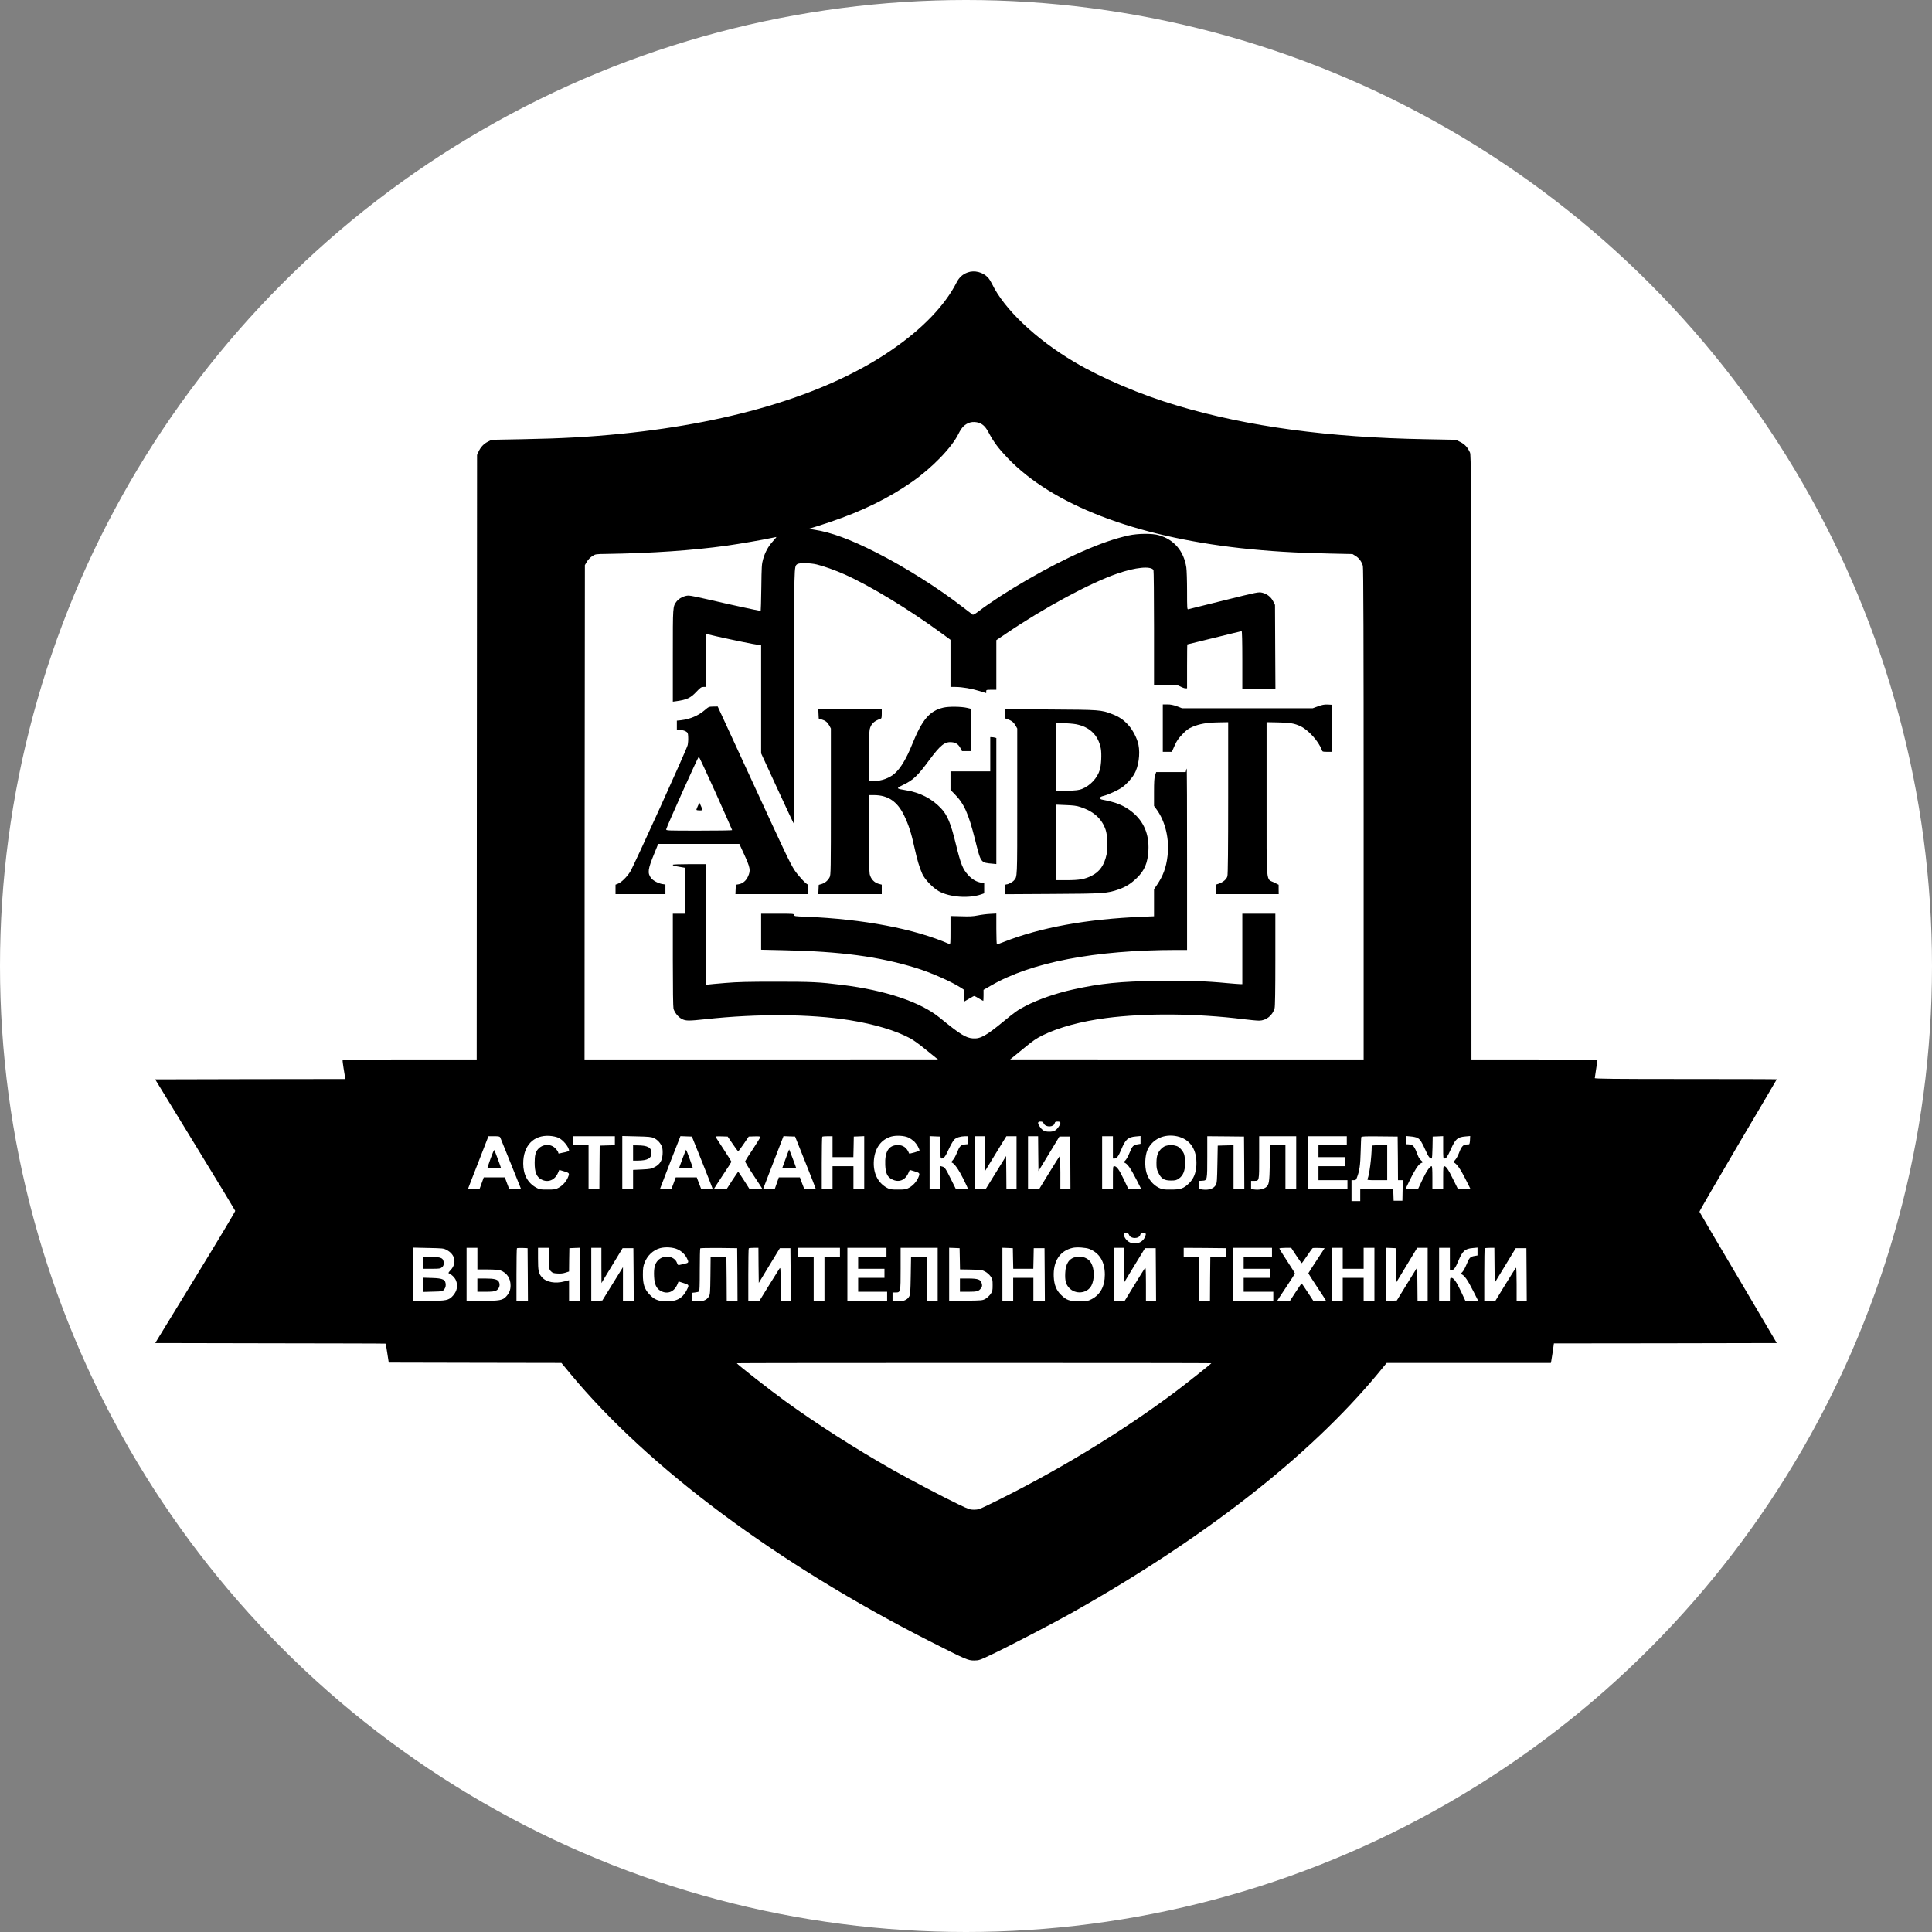 <svg width="50" height="50" viewBox="0 0 50 50" fill="none" xmlns="http://www.w3.org/2000/svg">
<rect x="0" y="0" width="50" height="50" fill="#808080" stroke="none"/>
<circle cx="25" cy="25" r="25" fill="white"/>
<g clip-path="url(#clip0_123_20)">
<path d="M25.042 7.051C24.913 7.097 24.822 7.181 24.756 7.311C24.456 7.901 23.877 8.506 23.09 9.047C21.456 10.176 19.047 10.925 16.087 11.225C15.246 11.309 14.53 11.349 13.511 11.367L12.723 11.382L12.627 11.431C12.518 11.486 12.437 11.573 12.383 11.692L12.346 11.775L12.341 19.596L12.337 27.419H10.602C8.96 27.419 8.866 27.421 8.866 27.45C8.866 27.482 8.912 27.786 8.929 27.874L8.939 27.925L6.477 27.928L4.016 27.934L5.048 29.622C5.617 30.55 6.084 31.323 6.088 31.337C6.091 31.352 5.627 32.128 5.055 33.061L4.017 34.758L7 34.764C8.641 34.766 9.982 34.769 9.984 34.773C9.984 34.773 10.002 34.886 10.023 35.02L10.061 35.264L12.295 35.269L14.53 35.273L14.765 35.558C16.771 37.981 20.125 40.476 24.062 42.475C25 42.951 25.05 42.973 25.209 42.973C25.337 42.971 25.351 42.968 25.663 42.819C26.062 42.632 27.266 42.005 27.712 41.754C31.148 39.824 33.876 37.696 35.645 35.567L35.887 35.273H38.012H40.136L40.145 35.231C40.15 35.21 40.167 35.096 40.185 34.98L40.215 34.767L43.099 34.764L45.983 34.758L44.987 33.07C44.439 32.142 43.985 31.373 43.982 31.36C43.977 31.35 44.427 30.575 44.978 29.638C45.531 28.703 45.983 27.936 45.983 27.932C45.983 27.928 44.924 27.925 43.628 27.925C41.756 27.925 41.273 27.919 41.273 27.901C41.273 27.89 41.289 27.782 41.308 27.663C41.327 27.544 41.343 27.441 41.343 27.432C41.343 27.425 40.609 27.419 39.712 27.419H38.081L38.078 19.596C38.073 12.339 38.071 11.77 38.043 11.712C37.98 11.575 37.912 11.501 37.794 11.44L37.678 11.382L36.89 11.367C34.375 11.322 32.303 11.042 30.477 10.501C29.512 10.214 28.518 9.791 27.799 9.365C26.803 8.775 25.985 7.997 25.671 7.343C25.645 7.289 25.6 7.217 25.569 7.184C25.441 7.043 25.216 6.986 25.042 7.051ZM25.337 10.943C25.448 10.985 25.511 11.051 25.598 11.216C25.717 11.441 25.849 11.616 26.081 11.858C27.234 13.059 29.353 13.879 32.108 14.186C32.835 14.265 33.517 14.308 34.41 14.326L35.003 14.339L35.083 14.388C35.172 14.442 35.243 14.539 35.271 14.646C35.285 14.697 35.291 16.589 35.291 21.068V27.419H30.717L26.142 27.417L26.203 27.369C26.235 27.342 26.381 27.223 26.526 27.105C26.73 26.935 26.83 26.869 26.98 26.795C27.402 26.587 27.977 26.432 28.628 26.347C29.643 26.215 30.972 26.226 32.177 26.376C32.35 26.397 32.535 26.415 32.589 26.414C32.77 26.412 32.936 26.278 32.987 26.092C32.999 26.044 33.006 25.645 33.006 24.832V23.646H32.578H32.151V24.558V25.469H32.095C32.064 25.469 31.916 25.457 31.767 25.444C31.206 25.39 30.735 25.374 29.978 25.385C28.998 25.397 28.48 25.45 27.773 25.607C27.33 25.704 26.868 25.865 26.544 26.033C26.329 26.145 26.277 26.183 25.968 26.437C25.523 26.804 25.375 26.887 25.181 26.874C24.995 26.861 24.852 26.773 24.32 26.338C23.823 25.932 22.917 25.628 21.791 25.489C21.196 25.415 21.018 25.406 20.081 25.406C19.368 25.406 19.078 25.413 18.773 25.439C18.557 25.457 18.355 25.475 18.325 25.48L18.267 25.491V23.928V22.364H17.84C17.587 22.364 17.413 22.371 17.413 22.38C17.413 22.402 17.441 22.409 17.601 22.436L17.727 22.458V23.052V23.646H17.57H17.413V24.841C17.413 25.61 17.42 26.062 17.43 26.105C17.458 26.204 17.55 26.32 17.643 26.369C17.748 26.424 17.816 26.424 18.267 26.376C19.598 26.231 20.966 26.24 21.983 26.401C22.637 26.506 23.184 26.67 23.57 26.879C23.641 26.919 23.807 27.038 23.936 27.145C24.067 27.251 24.196 27.356 24.224 27.378L24.276 27.417L19.701 27.419H15.128L15.131 21.023L15.137 14.624L15.189 14.536C15.222 14.482 15.274 14.428 15.327 14.393C15.412 14.339 15.414 14.339 15.702 14.335C16.872 14.317 17.92 14.245 18.805 14.122C19.136 14.075 19.726 13.974 19.956 13.924C20.026 13.909 20.088 13.897 20.093 13.897C20.099 13.897 20.057 13.947 20.001 14.01C19.881 14.142 19.802 14.287 19.748 14.474C19.713 14.599 19.71 14.655 19.703 15.209C19.698 15.54 19.691 15.81 19.687 15.81C19.649 15.81 18.801 15.626 18.407 15.532C18.133 15.467 17.87 15.413 17.823 15.413C17.711 15.413 17.573 15.482 17.509 15.567C17.411 15.7 17.413 15.679 17.413 16.97V18.159L17.496 18.148C17.774 18.11 17.871 18.065 18.025 17.901C18.126 17.795 18.149 17.778 18.205 17.778H18.267V17.09V16.403L18.316 16.415C18.489 16.46 19.268 16.627 19.462 16.661L19.698 16.701V18.1V19.497L20.111 20.394C20.338 20.887 20.53 21.297 20.538 21.308C20.545 21.317 20.552 19.844 20.552 18.035C20.552 14.541 20.549 14.671 20.631 14.601C20.676 14.563 20.959 14.566 21.137 14.608C21.314 14.649 21.625 14.761 21.86 14.866C22.528 15.164 23.533 15.776 24.377 16.395L24.599 16.558V17.168V17.778H24.726C24.901 17.778 25.152 17.822 25.354 17.885L25.523 17.937V17.894C25.523 17.852 25.527 17.851 25.654 17.851H25.785V17.21V16.567L26.041 16.394C27.034 15.722 28.209 15.088 28.914 14.845C29.388 14.68 29.782 14.642 29.852 14.752C29.859 14.763 29.866 15.437 29.866 16.247V17.724H30.168C30.454 17.724 30.471 17.726 30.553 17.769C30.601 17.795 30.658 17.814 30.681 17.814H30.721V17.246C30.721 16.933 30.724 16.677 30.728 16.677C30.731 16.677 31.045 16.599 31.425 16.506C31.806 16.412 32.125 16.334 32.134 16.334C32.144 16.334 32.151 16.603 32.151 17.083V17.832H32.578H33.008L33.002 16.744L32.997 15.655L32.952 15.567C32.896 15.451 32.789 15.368 32.666 15.339C32.57 15.318 32.559 15.319 31.675 15.538C31.185 15.659 30.768 15.764 30.752 15.767C30.723 15.776 30.721 15.745 30.721 15.296C30.721 15.032 30.712 14.756 30.702 14.686C30.637 14.26 30.384 13.962 29.988 13.85C29.821 13.801 29.444 13.805 29.21 13.857C28.848 13.938 28.49 14.061 28.009 14.272C27.147 14.649 25.975 15.327 25.31 15.832C25.234 15.89 25.185 15.917 25.171 15.906C25.159 15.899 25.042 15.81 24.913 15.709C24.281 15.218 23.416 14.673 22.671 14.296C22.014 13.962 21.508 13.774 21.076 13.709L20.927 13.685L21.032 13.655C21.09 13.639 21.294 13.572 21.485 13.508C22.31 13.23 22.992 12.896 23.601 12.472C24.124 12.107 24.635 11.58 24.808 11.223C24.892 11.053 24.97 10.977 25.105 10.934C25.173 10.914 25.263 10.918 25.337 10.943ZM27.013 29.078C27.065 29.181 27.271 29.174 27.295 29.068C27.304 29.033 27.318 29.026 27.374 29.026C27.456 29.026 27.463 29.06 27.403 29.152C27.334 29.257 27.278 29.288 27.154 29.288C27.03 29.288 26.974 29.257 26.906 29.152C26.847 29.064 26.852 29.026 26.927 29.026C26.976 29.026 26.992 29.035 27.013 29.078ZM14.448 29.443C14.571 29.497 14.727 29.687 14.727 29.781C14.727 29.79 14.681 29.808 14.627 29.819C14.571 29.829 14.509 29.844 14.488 29.849C14.458 29.858 14.448 29.853 14.448 29.831C14.448 29.815 14.42 29.77 14.385 29.732C14.263 29.591 14.04 29.6 13.917 29.748C13.858 29.822 13.837 29.909 13.837 30.091C13.837 30.34 13.884 30.458 14.012 30.525C14.182 30.615 14.36 30.543 14.442 30.351L14.474 30.277L14.601 30.315C14.741 30.357 14.744 30.364 14.694 30.481C14.646 30.586 14.559 30.682 14.458 30.738C14.376 30.783 14.352 30.786 14.168 30.786C13.985 30.786 13.961 30.783 13.881 30.738C13.659 30.617 13.542 30.404 13.541 30.115C13.539 29.651 13.807 29.369 14.224 29.396C14.308 29.402 14.393 29.42 14.448 29.443ZM23.51 29.439C23.558 29.461 23.625 29.51 23.664 29.546C23.725 29.607 23.795 29.728 23.796 29.777C23.796 29.793 23.533 29.867 23.528 29.853C23.472 29.703 23.371 29.631 23.228 29.634C22.998 29.64 22.895 29.806 22.91 30.151C22.919 30.362 22.965 30.46 23.081 30.519C23.259 30.613 23.428 30.548 23.512 30.351L23.544 30.277L23.671 30.315C23.81 30.357 23.814 30.364 23.763 30.481C23.716 30.586 23.629 30.682 23.528 30.738C23.446 30.783 23.421 30.786 23.238 30.786C23.062 30.786 23.029 30.781 22.959 30.743C22.715 30.611 22.59 30.351 22.616 30.028C22.642 29.71 22.804 29.49 23.064 29.414C23.193 29.378 23.399 29.389 23.51 29.439ZM30.463 29.407C30.805 29.483 30.984 29.756 30.962 30.163C30.949 30.366 30.89 30.508 30.77 30.626C30.628 30.761 30.557 30.786 30.302 30.786C30.098 30.786 30.077 30.783 29.985 30.736C29.838 30.662 29.72 30.517 29.673 30.358C29.62 30.18 29.631 29.911 29.695 29.763C29.823 29.477 30.131 29.335 30.463 29.407ZM12.946 29.436C12.955 29.454 13.077 29.757 13.218 30.109C13.359 30.461 13.478 30.756 13.481 30.763C13.487 30.772 13.42 30.777 13.335 30.777H13.18L13.122 30.624L13.065 30.47H12.792H12.52L12.466 30.619L12.412 30.768L12.26 30.774C12.173 30.777 12.11 30.772 12.114 30.763C12.116 30.754 12.236 30.443 12.381 30.075L12.641 29.405H12.785C12.904 29.405 12.932 29.411 12.946 29.436ZM15.913 29.523V29.638L15.717 29.643L15.52 29.649L15.515 30.212L15.512 30.777H15.372H15.232V30.209V29.64H15.032H14.831V29.523V29.405H15.372H15.913V29.523ZM16.924 29.454C17.017 29.495 17.104 29.593 17.134 29.687C17.148 29.727 17.153 29.802 17.148 29.878C17.135 30.041 17.078 30.133 16.942 30.205C16.856 30.25 16.821 30.256 16.616 30.266L16.384 30.277V30.528V30.777H16.244H16.105V30.09V29.4L16.476 29.409C16.795 29.416 16.858 29.423 16.924 29.454ZM18.175 30.082C18.321 30.449 18.442 30.756 18.442 30.763C18.442 30.772 18.375 30.777 18.295 30.777H18.149L18.09 30.624L18.032 30.47H17.76H17.488L17.432 30.624L17.374 30.777H17.228C17.148 30.777 17.081 30.774 17.081 30.768C17.081 30.763 17.2 30.454 17.345 30.08L17.61 29.403L17.758 29.409L17.906 29.414L18.175 30.082ZM18.962 29.604C19.031 29.709 19.096 29.793 19.105 29.793C19.113 29.793 19.178 29.709 19.248 29.604L19.377 29.414L19.528 29.409C19.626 29.405 19.68 29.411 19.68 29.423C19.68 29.432 19.593 29.573 19.487 29.736C19.378 29.896 19.288 30.041 19.284 30.055C19.281 30.07 19.38 30.236 19.506 30.424C19.63 30.613 19.733 30.768 19.733 30.772C19.733 30.776 19.657 30.777 19.567 30.777H19.401L19.258 30.552C19.178 30.429 19.11 30.326 19.105 30.326C19.099 30.326 19.03 30.427 18.948 30.552L18.803 30.777H18.639C18.55 30.777 18.477 30.774 18.477 30.768C18.477 30.763 18.58 30.606 18.703 30.418C18.829 30.23 18.93 30.073 18.93 30.066C18.93 30.061 18.841 29.918 18.733 29.752C18.623 29.586 18.529 29.439 18.522 29.427C18.512 29.409 18.543 29.405 18.67 29.409L18.832 29.414L18.962 29.604ZM20.843 30.08C20.99 30.447 21.11 30.754 21.11 30.763C21.11 30.77 21.044 30.777 20.964 30.777H20.817L20.758 30.624L20.701 30.47H20.428H20.156L20.104 30.619L20.052 30.768L19.898 30.774C19.78 30.777 19.748 30.774 19.755 30.756C19.759 30.743 19.879 30.433 20.02 30.068L20.277 29.403L20.427 29.409L20.577 29.414L20.843 30.08ZM21.546 29.676V29.947H21.817H22.085L22.091 29.68L22.096 29.414L22.232 29.409L22.366 29.403V30.091V30.777H22.227H22.087V30.479V30.181H21.817H21.546V30.479V30.777H21.407H21.267V30.104C21.267 29.732 21.273 29.423 21.28 29.418C21.285 29.411 21.348 29.405 21.419 29.405H21.546V29.676ZM24.334 29.698C24.337 29.94 24.342 29.983 24.365 29.983C24.428 29.983 24.466 29.934 24.553 29.743C24.604 29.631 24.669 29.519 24.696 29.492C24.75 29.439 24.859 29.407 24.979 29.405H25.054L25.049 29.508L25.044 29.611L24.974 29.618C24.867 29.627 24.834 29.662 24.77 29.822C24.738 29.904 24.689 29.996 24.66 30.024C24.62 30.066 24.614 30.08 24.634 30.088C24.698 30.109 24.808 30.263 24.927 30.501C24.995 30.64 25.052 30.759 25.052 30.767C25.052 30.772 24.983 30.777 24.895 30.777H24.74L24.616 30.528C24.475 30.243 24.451 30.207 24.386 30.191L24.337 30.178V30.478V30.777H24.198H24.058V30.091V29.403L24.194 29.409L24.328 29.414L24.334 29.698ZM25.488 29.86V30.315L25.652 30.046C25.743 29.896 25.867 29.692 25.931 29.589L26.045 29.405H26.177H26.308V30.091V30.777H26.177H26.046L26.043 30.348L26.038 29.918L25.776 30.342L25.513 30.768L25.37 30.774L25.227 30.779V30.091V29.405H25.358H25.488V29.86ZM26.87 29.857L26.875 30.308L27.147 29.86L27.417 29.414H27.557H27.695L27.7 30.095L27.703 30.777H27.573H27.442V30.342C27.442 30.104 27.435 29.913 27.428 29.918C27.419 29.923 27.295 30.118 27.152 30.351L26.892 30.776L26.749 30.777H26.605V30.091V29.405H26.735H26.866L26.87 29.857ZM28.802 29.694V29.983H28.842C28.902 29.983 28.947 29.923 29.018 29.75C29.128 29.485 29.191 29.429 29.397 29.411L29.517 29.4V29.501V29.602L29.453 29.613C29.329 29.633 29.305 29.656 29.235 29.829C29.198 29.922 29.148 30.012 29.121 30.035C29.092 30.062 29.081 30.082 29.093 30.086C29.179 30.116 29.254 30.223 29.42 30.546L29.537 30.777H29.371H29.205L29.09 30.535C28.971 30.281 28.9 30.181 28.839 30.181C28.804 30.181 28.802 30.189 28.802 30.479V30.777H28.663H28.523V30.091V29.405H28.663H28.802V29.694ZM32.2 30.095L32.203 30.777H32.064H31.924V30.209V29.638L31.72 29.643L31.515 29.649L31.506 30.127C31.499 30.539 31.494 30.613 31.466 30.664C31.415 30.761 31.286 30.806 31.122 30.785L31.035 30.772V30.667V30.562L31.117 30.557C31.244 30.548 31.244 30.548 31.244 29.932V29.405L31.72 29.409L32.195 29.414L32.2 30.095ZM33.546 30.091V30.777H33.407H33.267V30.209V29.64H33.069H32.871L32.863 30.104C32.854 30.609 32.842 30.673 32.755 30.732C32.688 30.777 32.575 30.799 32.47 30.785L32.378 30.774V30.667V30.561H32.455C32.591 30.561 32.587 30.577 32.587 29.954V29.405H33.067H33.546V30.091ZM34.855 29.523V29.64H34.488H34.122V29.793V29.947H34.462H34.802V30.064V30.181H34.462H34.122V30.362V30.543H34.497H34.872V30.66V30.777H34.358H33.843V30.091V29.405H34.349H34.855V29.523ZM36.177 29.977L36.18 30.543H36.241H36.304L36.299 30.808L36.294 31.075H36.18H36.067L36.062 30.925L36.056 30.777H35.631H35.203V30.931V31.084H35.09H34.977V30.813V30.543H35.036C35.088 30.543 35.097 30.535 35.121 30.465C35.186 30.292 35.205 30.153 35.214 29.802C35.219 29.609 35.226 29.439 35.231 29.427C35.237 29.409 35.34 29.405 35.704 29.409L36.171 29.414L36.177 29.977ZM36.682 29.448C36.752 29.486 36.792 29.546 36.894 29.772C36.968 29.94 37.002 29.983 37.054 29.983C37.061 29.983 37.071 29.855 37.073 29.698L37.078 29.414L37.215 29.409L37.349 29.403V29.694C37.349 29.963 37.35 29.983 37.38 29.983C37.429 29.983 37.46 29.938 37.549 29.739C37.668 29.474 37.72 29.429 37.926 29.411L38.048 29.4L38.043 29.506C38.039 29.575 38.031 29.613 38.017 29.615C38.005 29.616 37.97 29.618 37.942 29.62C37.867 29.622 37.816 29.683 37.76 29.835C37.733 29.909 37.687 29.99 37.657 30.023C37.616 30.066 37.609 30.08 37.628 30.088C37.694 30.109 37.802 30.263 37.926 30.512L38.059 30.777H37.896H37.734L37.607 30.521C37.481 30.263 37.425 30.181 37.375 30.181C37.352 30.181 37.349 30.223 37.349 30.479V30.777H37.209H37.07V30.479C37.07 30.27 37.065 30.181 37.05 30.181C37.005 30.181 36.914 30.315 36.808 30.539L36.696 30.777H36.534H36.372L36.47 30.573C36.6 30.302 36.703 30.142 36.766 30.109C36.794 30.095 36.82 30.082 36.824 30.079C36.827 30.077 36.806 30.053 36.778 30.03C36.749 30.005 36.716 29.958 36.703 29.925C36.602 29.658 36.578 29.625 36.456 29.616L36.389 29.613V29.506V29.4L36.51 29.411C36.576 29.416 36.655 29.434 36.682 29.448ZM29.221 31.96C29.261 32.068 29.484 32.065 29.51 31.956C29.519 31.922 29.533 31.915 29.589 31.915C29.664 31.915 29.667 31.924 29.633 32.01C29.558 32.196 29.296 32.242 29.155 32.09C29.125 32.057 29.093 32.005 29.088 31.973C29.078 31.916 29.078 31.915 29.141 31.915C29.193 31.915 29.207 31.924 29.221 31.96ZM17.538 32.334C17.645 32.384 17.73 32.467 17.779 32.566C17.831 32.671 17.826 32.682 17.715 32.707C17.659 32.72 17.598 32.734 17.578 32.738C17.55 32.745 17.538 32.734 17.521 32.684C17.456 32.5 17.172 32.464 17.026 32.621C16.945 32.707 16.917 32.828 16.928 33.039C16.938 33.24 16.987 33.346 17.097 33.408C17.273 33.504 17.446 33.437 17.53 33.24L17.561 33.164L17.692 33.206C17.84 33.253 17.842 33.254 17.765 33.402C17.659 33.606 17.486 33.693 17.216 33.68C17.022 33.671 16.921 33.624 16.8 33.491C16.677 33.355 16.638 33.233 16.638 32.989C16.638 32.828 16.647 32.77 16.678 32.688C16.75 32.496 16.898 32.355 17.081 32.303C17.217 32.265 17.42 32.278 17.538 32.334ZM28.194 32.323C28.459 32.431 28.593 32.655 28.593 32.989C28.593 33.291 28.473 33.509 28.248 33.624C28.155 33.671 28.134 33.675 27.93 33.675C27.675 33.675 27.602 33.65 27.461 33.513C27.339 33.395 27.281 33.253 27.271 33.043C27.252 32.641 27.43 32.368 27.763 32.294C27.866 32.27 28.103 32.287 28.194 32.323ZM11.561 32.35C11.779 32.462 11.826 32.691 11.667 32.864C11.605 32.931 11.596 32.949 11.62 32.956C11.685 32.98 11.767 33.061 11.798 33.132C11.857 33.269 11.831 33.41 11.723 33.532C11.615 33.653 11.554 33.666 11.078 33.666H10.68V32.978V32.288L11.078 32.297C11.458 32.305 11.481 32.306 11.561 32.35ZM12.355 32.574V32.854H12.621C12.798 32.855 12.909 32.863 12.953 32.879C13.117 32.94 13.213 33.083 13.213 33.267C13.213 33.384 13.181 33.464 13.099 33.554C13.009 33.652 12.927 33.666 12.473 33.666H12.075V32.98V32.294H12.215H12.355V32.574ZM13.659 32.983L13.663 33.666H13.514H13.366V32.993C13.366 32.621 13.371 32.312 13.378 32.305C13.385 32.297 13.45 32.296 13.523 32.297L13.654 32.303L13.659 32.983ZM14.207 32.574C14.212 32.85 14.212 32.854 14.259 32.902C14.301 32.944 14.325 32.953 14.428 32.958C14.51 32.964 14.577 32.956 14.638 32.935L14.727 32.906L14.73 32.604L14.735 32.303L14.871 32.297L15.006 32.292V32.98V33.666H14.866H14.727V33.399V33.132L14.61 33.162C14.369 33.227 14.137 33.184 14.024 33.054C13.938 32.956 13.924 32.888 13.924 32.568V32.294H14.062H14.202L14.207 32.574ZM15.564 32.749L15.566 33.206L15.625 33.106C15.656 33.052 15.78 32.848 15.899 32.655L16.113 32.303H16.253H16.392L16.398 32.983L16.401 33.666H16.262H16.122V33.229V32.794L15.855 33.225L15.588 33.657L15.445 33.662L15.302 33.668V32.98V32.294H15.433H15.564V32.749ZM19.084 32.983L19.087 33.666H18.948H18.808L18.805 33.101L18.799 32.538L18.595 32.532L18.391 32.527L18.386 33.011C18.381 33.446 18.377 33.5 18.348 33.55C18.288 33.653 18.175 33.693 18 33.673L17.899 33.661L17.905 33.559L17.91 33.458L17.988 33.449C18.032 33.444 18.077 33.433 18.09 33.426C18.105 33.415 18.11 33.281 18.11 32.864C18.11 32.565 18.116 32.312 18.123 32.306C18.13 32.299 18.346 32.296 18.606 32.297L19.078 32.303L19.084 32.983ZM19.631 32.747L19.637 33.202L19.909 32.752L20.183 32.303H20.319H20.456L20.462 32.983L20.465 33.666H20.334H20.203V33.227C20.202 32.832 20.2 32.794 20.175 32.827C20.162 32.846 20.038 33.043 19.902 33.263L19.654 33.666H19.511H19.366V32.993C19.366 32.621 19.371 32.312 19.378 32.306C19.384 32.299 19.443 32.294 19.508 32.294H19.628L19.631 32.747ZM21.738 32.411V32.529H21.538H21.337V33.097V33.666H21.198H21.058V33.097V32.529H20.858H20.657V32.411V32.294H21.198H21.738V32.411ZM22.942 32.411V32.529H22.576H22.209V32.682V32.836H22.549H22.89V32.953V33.07H22.549H22.209V33.251V33.431H22.584H22.959V33.549V33.666H22.445H21.93V32.98V32.294H22.436H22.942V32.411ZM24.267 32.98V33.666H24.128H23.988V33.097V32.527L23.784 32.532L23.578 32.538L23.57 33.016C23.563 33.428 23.558 33.502 23.53 33.552C23.479 33.65 23.35 33.695 23.186 33.673L23.099 33.661V33.556V33.449H23.175C23.308 33.449 23.308 33.451 23.308 32.832V32.294H23.788H24.267V32.98ZM24.84 32.577L24.845 32.852L25.127 32.857C25.391 32.863 25.417 32.866 25.495 32.908C25.544 32.935 25.602 32.985 25.635 33.031C25.685 33.105 25.689 33.121 25.689 33.26C25.689 33.399 25.685 33.417 25.637 33.489C25.607 33.531 25.548 33.587 25.506 33.612C25.429 33.655 25.419 33.657 24.996 33.662L24.564 33.67V32.98V32.292L24.7 32.297L24.834 32.303L24.84 32.577ZM26.217 32.568L26.223 32.836H26.483H26.742L26.748 32.568L26.753 32.303H26.892H27.032L27.037 32.983L27.041 33.666H26.892H26.744V33.368V33.07H26.483H26.221V33.368V33.666H26.081H25.942V32.98V32.292L26.078 32.297L26.212 32.303L26.217 32.568ZM29.085 32.745L29.09 33.195L29.36 32.749L29.633 32.303H29.77H29.91L29.915 32.983L29.919 33.666H29.788H29.657V33.227C29.655 32.812 29.653 32.792 29.625 32.828C29.61 32.848 29.486 33.045 29.352 33.265L29.108 33.664L28.965 33.666H28.82V32.98V32.294H28.951H29.081L29.085 32.745ZM31.729 32.415L31.734 32.527L31.528 32.532L31.323 32.538L31.317 33.101L31.314 33.666H31.174H31.035V33.097V32.529H30.834H30.634V32.411V32.294L31.18 32.297L31.724 32.303L31.729 32.415ZM32.919 32.411V32.529H32.552H32.186V32.682V32.836H32.526H32.866V32.953V33.07H32.526H32.186V33.251V33.431H32.57H32.953V33.549V33.666H32.43H31.907V32.98V32.294H32.413H32.919V32.411ZM33.546 32.492C33.618 32.601 33.682 32.691 33.688 32.691C33.695 32.691 33.756 32.604 33.827 32.5C33.897 32.395 33.963 32.305 33.974 32.299C33.986 32.296 34.059 32.294 34.138 32.297L34.281 32.303L34.071 32.623C33.955 32.799 33.86 32.947 33.86 32.953C33.86 32.96 33.963 33.119 34.087 33.307C34.213 33.495 34.314 33.653 34.314 33.657C34.314 33.662 34.241 33.666 34.152 33.666H33.989L33.841 33.44C33.761 33.318 33.691 33.216 33.686 33.216C33.681 33.216 33.611 33.318 33.531 33.44L33.384 33.666H33.22C33.131 33.666 33.058 33.662 33.058 33.659C33.058 33.653 33.161 33.498 33.285 33.312C33.41 33.126 33.512 32.965 33.512 32.956C33.512 32.947 33.421 32.803 33.311 32.635C33.201 32.467 33.11 32.321 33.11 32.312C33.11 32.301 33.177 32.294 33.264 32.294H33.416L33.546 32.492ZM34.75 32.565V32.836H35.02H35.291V32.565V32.294H35.43H35.57V32.98V33.666H35.43H35.291V33.368V33.07H35.02H34.75V33.368V33.666H34.61H34.471V32.98V32.294H34.61H34.75V32.565ZM36.128 32.743L36.137 33.186L36.407 32.74L36.677 32.294H36.813H36.948V32.98V33.666H36.817H36.686L36.682 33.233L36.677 32.801L36.412 33.229L36.149 33.657L36.008 33.662L35.866 33.668V32.98V32.292L35.993 32.297L36.119 32.303L36.128 32.743ZM37.523 32.583V32.872H37.563C37.623 32.872 37.668 32.812 37.739 32.639C37.849 32.373 37.912 32.317 38.118 32.299L38.238 32.288V32.39V32.491L38.174 32.502C38.05 32.521 38.026 32.545 37.956 32.718C37.919 32.81 37.868 32.901 37.842 32.924C37.813 32.951 37.802 32.971 37.815 32.974C37.9 33.005 37.977 33.114 38.139 33.435L38.256 33.666H38.09H37.924L37.811 33.424C37.691 33.169 37.621 33.07 37.56 33.07C37.525 33.07 37.523 33.077 37.523 33.368V33.666H37.384H37.244V32.98V32.294H37.384H37.523V32.583ZM38.678 32.745L38.683 33.198L38.955 32.751L39.227 32.303H39.365H39.503L39.508 32.983L39.512 33.666H39.381H39.25V33.231C39.25 32.993 39.243 32.801 39.236 32.807C39.227 32.812 39.103 33.007 38.96 33.24L38.7 33.666H38.557H38.413V32.993C38.413 32.621 38.418 32.312 38.425 32.306C38.43 32.299 38.489 32.294 38.554 32.294H38.674L38.678 32.745ZM31.349 35.28C31.349 35.293 30.689 35.816 30.424 36.015C29.01 37.076 27.273 38.127 25.567 38.952C25.345 39.059 25.312 39.07 25.209 39.071C25.105 39.071 25.073 39.061 24.817 38.938C24.43 38.754 23.53 38.281 23.09 38.032C22.112 37.475 21.154 36.863 20.343 36.277C19.937 35.984 19.07 35.305 19.07 35.28C19.07 35.276 21.832 35.273 25.209 35.273C28.586 35.273 31.349 35.276 31.349 35.28Z" fill="black"/>
<path d="M30.093 18.843V19.457H30.211H30.328L30.398 19.299C30.454 19.172 30.492 19.116 30.599 19.004C30.707 18.89 30.752 18.858 30.86 18.811C31.045 18.733 31.23 18.701 31.528 18.695L31.785 18.69V20.649C31.785 21.963 31.778 22.63 31.765 22.676C31.744 22.754 31.657 22.83 31.542 22.87L31.471 22.893V23.018V23.14H32.282H33.093L33.091 23.018V22.897L32.967 22.835C32.761 22.734 32.779 22.949 32.779 20.658V18.69L33.053 18.695C33.384 18.701 33.497 18.719 33.661 18.797C33.865 18.896 34.127 19.186 34.207 19.407C34.225 19.456 34.23 19.457 34.349 19.457H34.471L34.467 18.847L34.462 18.239L34.356 18.233C34.274 18.23 34.216 18.241 34.111 18.278L33.974 18.329H32.282H30.59L30.457 18.278C30.363 18.244 30.293 18.23 30.21 18.23H30.093V18.843Z" fill="black"/>
<path d="M18.241 18.376C18.072 18.522 17.858 18.612 17.619 18.64L17.517 18.65V18.77V18.889L17.605 18.892C17.653 18.892 17.716 18.909 17.748 18.928C17.802 18.961 17.805 18.97 17.81 19.076C17.814 19.14 17.807 19.233 17.797 19.282C17.774 19.392 16.41 22.398 16.31 22.559C16.227 22.693 16.077 22.841 15.991 22.871L15.93 22.895V23.018V23.14H16.576H17.221V23.016V22.891L17.146 22.88C17.034 22.862 16.9 22.79 16.848 22.722C16.753 22.593 16.767 22.492 16.93 22.097L17.034 21.84H18.084H19.134L19.242 22.075C19.42 22.462 19.431 22.521 19.359 22.682C19.309 22.794 19.223 22.866 19.12 22.884L19.044 22.897L19.038 23.019L19.033 23.14H19.977H20.919V23.014C20.919 22.944 20.912 22.888 20.903 22.888C20.866 22.888 20.648 22.653 20.563 22.521C20.439 22.328 20.326 22.086 19.375 20.021L18.574 18.284L18.461 18.286C18.349 18.288 18.342 18.289 18.241 18.376ZM18.526 20.528C18.758 21.046 18.948 21.476 18.948 21.483C18.948 21.492 18.562 21.497 18.091 21.497C17.249 21.497 17.237 21.497 17.242 21.461C17.25 21.4 18.067 19.584 18.084 19.584C18.095 19.585 18.292 20.01 18.526 20.528Z" fill="black"/>
<path d="M18.061 20.857C18.04 20.902 18.023 20.947 18.023 20.956C18.023 20.967 18.06 20.974 18.103 20.974C18.176 20.974 18.182 20.972 18.169 20.932C18.164 20.911 18.145 20.866 18.129 20.833L18.1 20.773L18.061 20.857Z" fill="black"/>
<path d="M24.415 18.313C24.056 18.396 23.866 18.622 23.604 19.27C23.465 19.618 23.31 19.88 23.16 20.013C23.025 20.136 22.805 20.216 22.598 20.216H22.488V19.593C22.488 19.21 22.495 18.936 22.507 18.88C22.537 18.739 22.619 18.658 22.79 18.602C22.814 18.594 22.82 18.571 22.82 18.473V18.356H22H21.178L21.183 18.475L21.189 18.596L21.259 18.618C21.361 18.648 21.412 18.688 21.461 18.775L21.503 18.853V20.748C21.503 22.523 21.501 22.648 21.471 22.702C21.426 22.788 21.354 22.85 21.267 22.877L21.189 22.9L21.183 23.021L21.178 23.14H22H22.82V23.018V22.895L22.738 22.873C22.622 22.841 22.534 22.743 22.507 22.62C22.495 22.555 22.488 22.209 22.488 21.552V20.577H22.615C22.985 20.577 23.229 20.745 23.405 21.118C23.517 21.353 23.587 21.57 23.665 21.931C23.735 22.25 23.794 22.449 23.869 22.617C23.936 22.763 24.142 22.978 24.297 23.065C24.578 23.22 25.066 23.256 25.389 23.148L25.471 23.119V22.987V22.855L25.396 22.844C25.275 22.826 25.155 22.756 25.059 22.649C24.914 22.491 24.867 22.371 24.736 21.84C24.604 21.297 24.518 21.093 24.346 20.911C24.11 20.665 23.807 20.51 23.447 20.452C23.186 20.409 23.182 20.405 23.383 20.308C23.637 20.185 23.749 20.078 24.047 19.674C24.339 19.28 24.452 19.19 24.635 19.208C24.74 19.219 24.803 19.262 24.857 19.363L24.897 19.439H25.01H25.122V18.89V18.342L25.031 18.32C24.879 18.284 24.555 18.28 24.415 18.313Z" fill="black"/>
<path d="M26.015 18.473L26.02 18.594L26.088 18.618C26.184 18.652 26.24 18.699 26.285 18.782L26.326 18.853V20.745C26.326 22.783 26.329 22.68 26.24 22.787C26.203 22.83 26.093 22.888 26.046 22.888C26.015 22.888 26.012 22.898 26.012 23.016V23.142L27.229 23.135C28.563 23.128 28.654 23.122 28.956 23.016C29.142 22.949 29.266 22.871 29.421 22.722C29.622 22.528 29.704 22.332 29.721 22.003C29.741 21.59 29.601 21.259 29.301 21.015C29.09 20.846 28.891 20.763 28.511 20.692C28.486 20.687 28.471 20.671 28.471 20.653C28.471 20.627 28.495 20.613 28.563 20.597C28.694 20.562 28.936 20.45 29.038 20.378C29.153 20.297 29.285 20.152 29.355 20.032C29.465 19.844 29.512 19.515 29.463 19.273C29.434 19.123 29.322 18.901 29.214 18.779C29.092 18.638 28.961 18.547 28.783 18.481C28.494 18.37 28.467 18.369 27.184 18.361L26.01 18.354L26.015 18.473ZM27.853 18.744C28.209 18.815 28.427 19.033 28.49 19.376C28.514 19.512 28.5 19.799 28.464 19.92C28.399 20.136 28.22 20.329 28.002 20.418C27.918 20.45 27.86 20.458 27.613 20.465L27.32 20.472V19.595V18.717H27.518C27.628 18.717 27.778 18.73 27.853 18.744ZM27.956 20.884C28.303 20.997 28.514 21.187 28.612 21.47C28.664 21.624 28.677 21.934 28.638 22.113C28.579 22.389 28.462 22.557 28.256 22.662C28.077 22.754 27.935 22.779 27.604 22.779H27.32V21.803V20.824L27.578 20.835C27.775 20.842 27.862 20.853 27.956 20.884Z" fill="black"/>
<path d="M25.628 19.52V19.963H25.113H24.599V20.203V20.443L24.696 20.541C24.951 20.799 25.061 21.043 25.235 21.732C25.39 22.344 25.373 22.323 25.694 22.353L25.785 22.362V20.732V19.1L25.746 19.089C25.724 19.084 25.689 19.078 25.668 19.078H25.628V19.52Z" fill="black"/>
<path d="M30.697 19.936L30.686 19.981H30.304H29.922L29.894 20.066C29.872 20.131 29.866 20.227 29.866 20.505V20.858L29.938 20.956C30.161 21.265 30.269 21.725 30.215 22.158C30.18 22.454 30.1 22.669 29.943 22.9L29.866 23.012V23.363V23.713L29.566 23.725C28.122 23.785 26.927 24.002 25.972 24.379C25.886 24.413 25.809 24.44 25.801 24.44C25.792 24.44 25.785 24.271 25.785 24.041V23.642L25.625 23.651C25.535 23.655 25.392 23.673 25.305 23.691C25.181 23.716 25.089 23.72 24.875 23.713L24.599 23.706V24.074C24.599 24.42 24.597 24.444 24.569 24.431C23.673 24.038 22.34 23.785 20.861 23.725C20.577 23.715 20.552 23.711 20.552 23.68C20.552 23.648 20.53 23.646 20.125 23.646H19.698V24.112V24.579L20.287 24.592C21.754 24.623 22.741 24.755 23.701 25.049C24.084 25.166 24.629 25.406 24.875 25.567L24.946 25.614L24.951 25.765L24.956 25.919L25.075 25.849C25.141 25.809 25.202 25.776 25.213 25.776C25.222 25.776 25.277 25.805 25.333 25.84C25.391 25.874 25.441 25.903 25.447 25.903C25.45 25.903 25.454 25.838 25.454 25.76V25.617L25.642 25.509C26.683 24.904 28.335 24.587 30.439 24.585H30.721V22.238C30.721 20.947 30.718 19.891 30.714 19.891C30.71 19.891 30.702 19.91 30.697 19.936Z" fill="black"/>
<path d="M30.276 29.631C30.268 29.634 30.229 29.642 30.193 29.649C30.109 29.663 30.009 29.754 29.966 29.857C29.94 29.916 29.931 29.979 29.929 30.091C29.929 30.227 29.934 30.261 29.978 30.349C30.049 30.503 30.128 30.552 30.302 30.552C30.418 30.552 30.445 30.544 30.506 30.503C30.618 30.427 30.669 30.302 30.669 30.111C30.669 30.024 30.66 29.925 30.649 29.887C30.627 29.799 30.526 29.683 30.454 29.66C30.383 29.638 30.299 29.625 30.276 29.631Z" fill="black"/>
<path d="M12.698 29.979C12.653 30.106 12.616 30.214 12.616 30.221C12.616 30.23 12.695 30.236 12.791 30.236C12.887 30.236 12.965 30.232 12.965 30.227C12.965 30.209 12.803 29.775 12.792 29.763C12.785 29.756 12.743 29.853 12.698 29.979Z" fill="black"/>
<path d="M16.384 29.838V30.037H16.502C16.759 30.035 16.86 29.979 16.86 29.838C16.86 29.698 16.761 29.643 16.494 29.642L16.384 29.64V29.838Z" fill="black"/>
<path d="M17.662 29.988L17.575 30.227L17.749 30.232C17.845 30.234 17.925 30.234 17.929 30.23C17.936 30.225 17.77 29.768 17.756 29.756C17.753 29.752 17.711 29.857 17.662 29.988Z" fill="black"/>
<path d="M20.331 29.992L20.242 30.236H20.423C20.523 30.236 20.605 30.232 20.605 30.229C20.605 30.216 20.428 29.748 20.423 29.748C20.42 29.748 20.38 29.858 20.331 29.992Z" fill="black"/>
<path d="M35.5 29.68C35.498 29.947 35.437 30.422 35.392 30.51C35.378 30.541 35.395 30.543 35.639 30.543H35.901V30.091V29.64H35.7C35.503 29.64 35.5 29.64 35.5 29.68Z" fill="black"/>
<path d="M27.845 32.53C27.669 32.566 27.576 32.704 27.568 32.946C27.559 33.137 27.583 33.233 27.662 33.323C27.826 33.511 28.141 33.48 28.248 33.267C28.33 33.101 28.326 32.839 28.236 32.682C28.168 32.559 28.007 32.498 27.845 32.53Z" fill="black"/>
<path d="M10.96 32.682V32.836H11.176C11.368 32.836 11.396 32.832 11.437 32.798C11.47 32.77 11.483 32.743 11.483 32.698C11.483 32.557 11.423 32.529 11.15 32.529H10.96V32.682Z" fill="black"/>
<path d="M10.96 33.251V33.435L11.205 33.428C11.45 33.422 11.451 33.422 11.493 33.372C11.521 33.337 11.535 33.3 11.535 33.254C11.533 33.115 11.469 33.083 11.183 33.074L10.96 33.067V33.251Z" fill="black"/>
<path d="M12.354 33.26V33.431H12.566C12.719 33.431 12.792 33.424 12.834 33.404C12.918 33.361 12.954 33.258 12.911 33.175C12.878 33.11 12.789 33.088 12.564 33.088H12.354V33.26Z" fill="black"/>
<path d="M24.843 33.26V33.431H25.057C25.288 33.431 25.331 33.419 25.389 33.337C25.418 33.296 25.422 33.276 25.408 33.22C25.384 33.114 25.317 33.088 25.057 33.088H24.843V33.26Z" fill="black"/>
</g>
<defs>
<clipPath id="clip0_123_20">
<rect width="42" height="36" fill="white" transform="translate(4 7)"/>
</clipPath>
</defs>
</svg>

